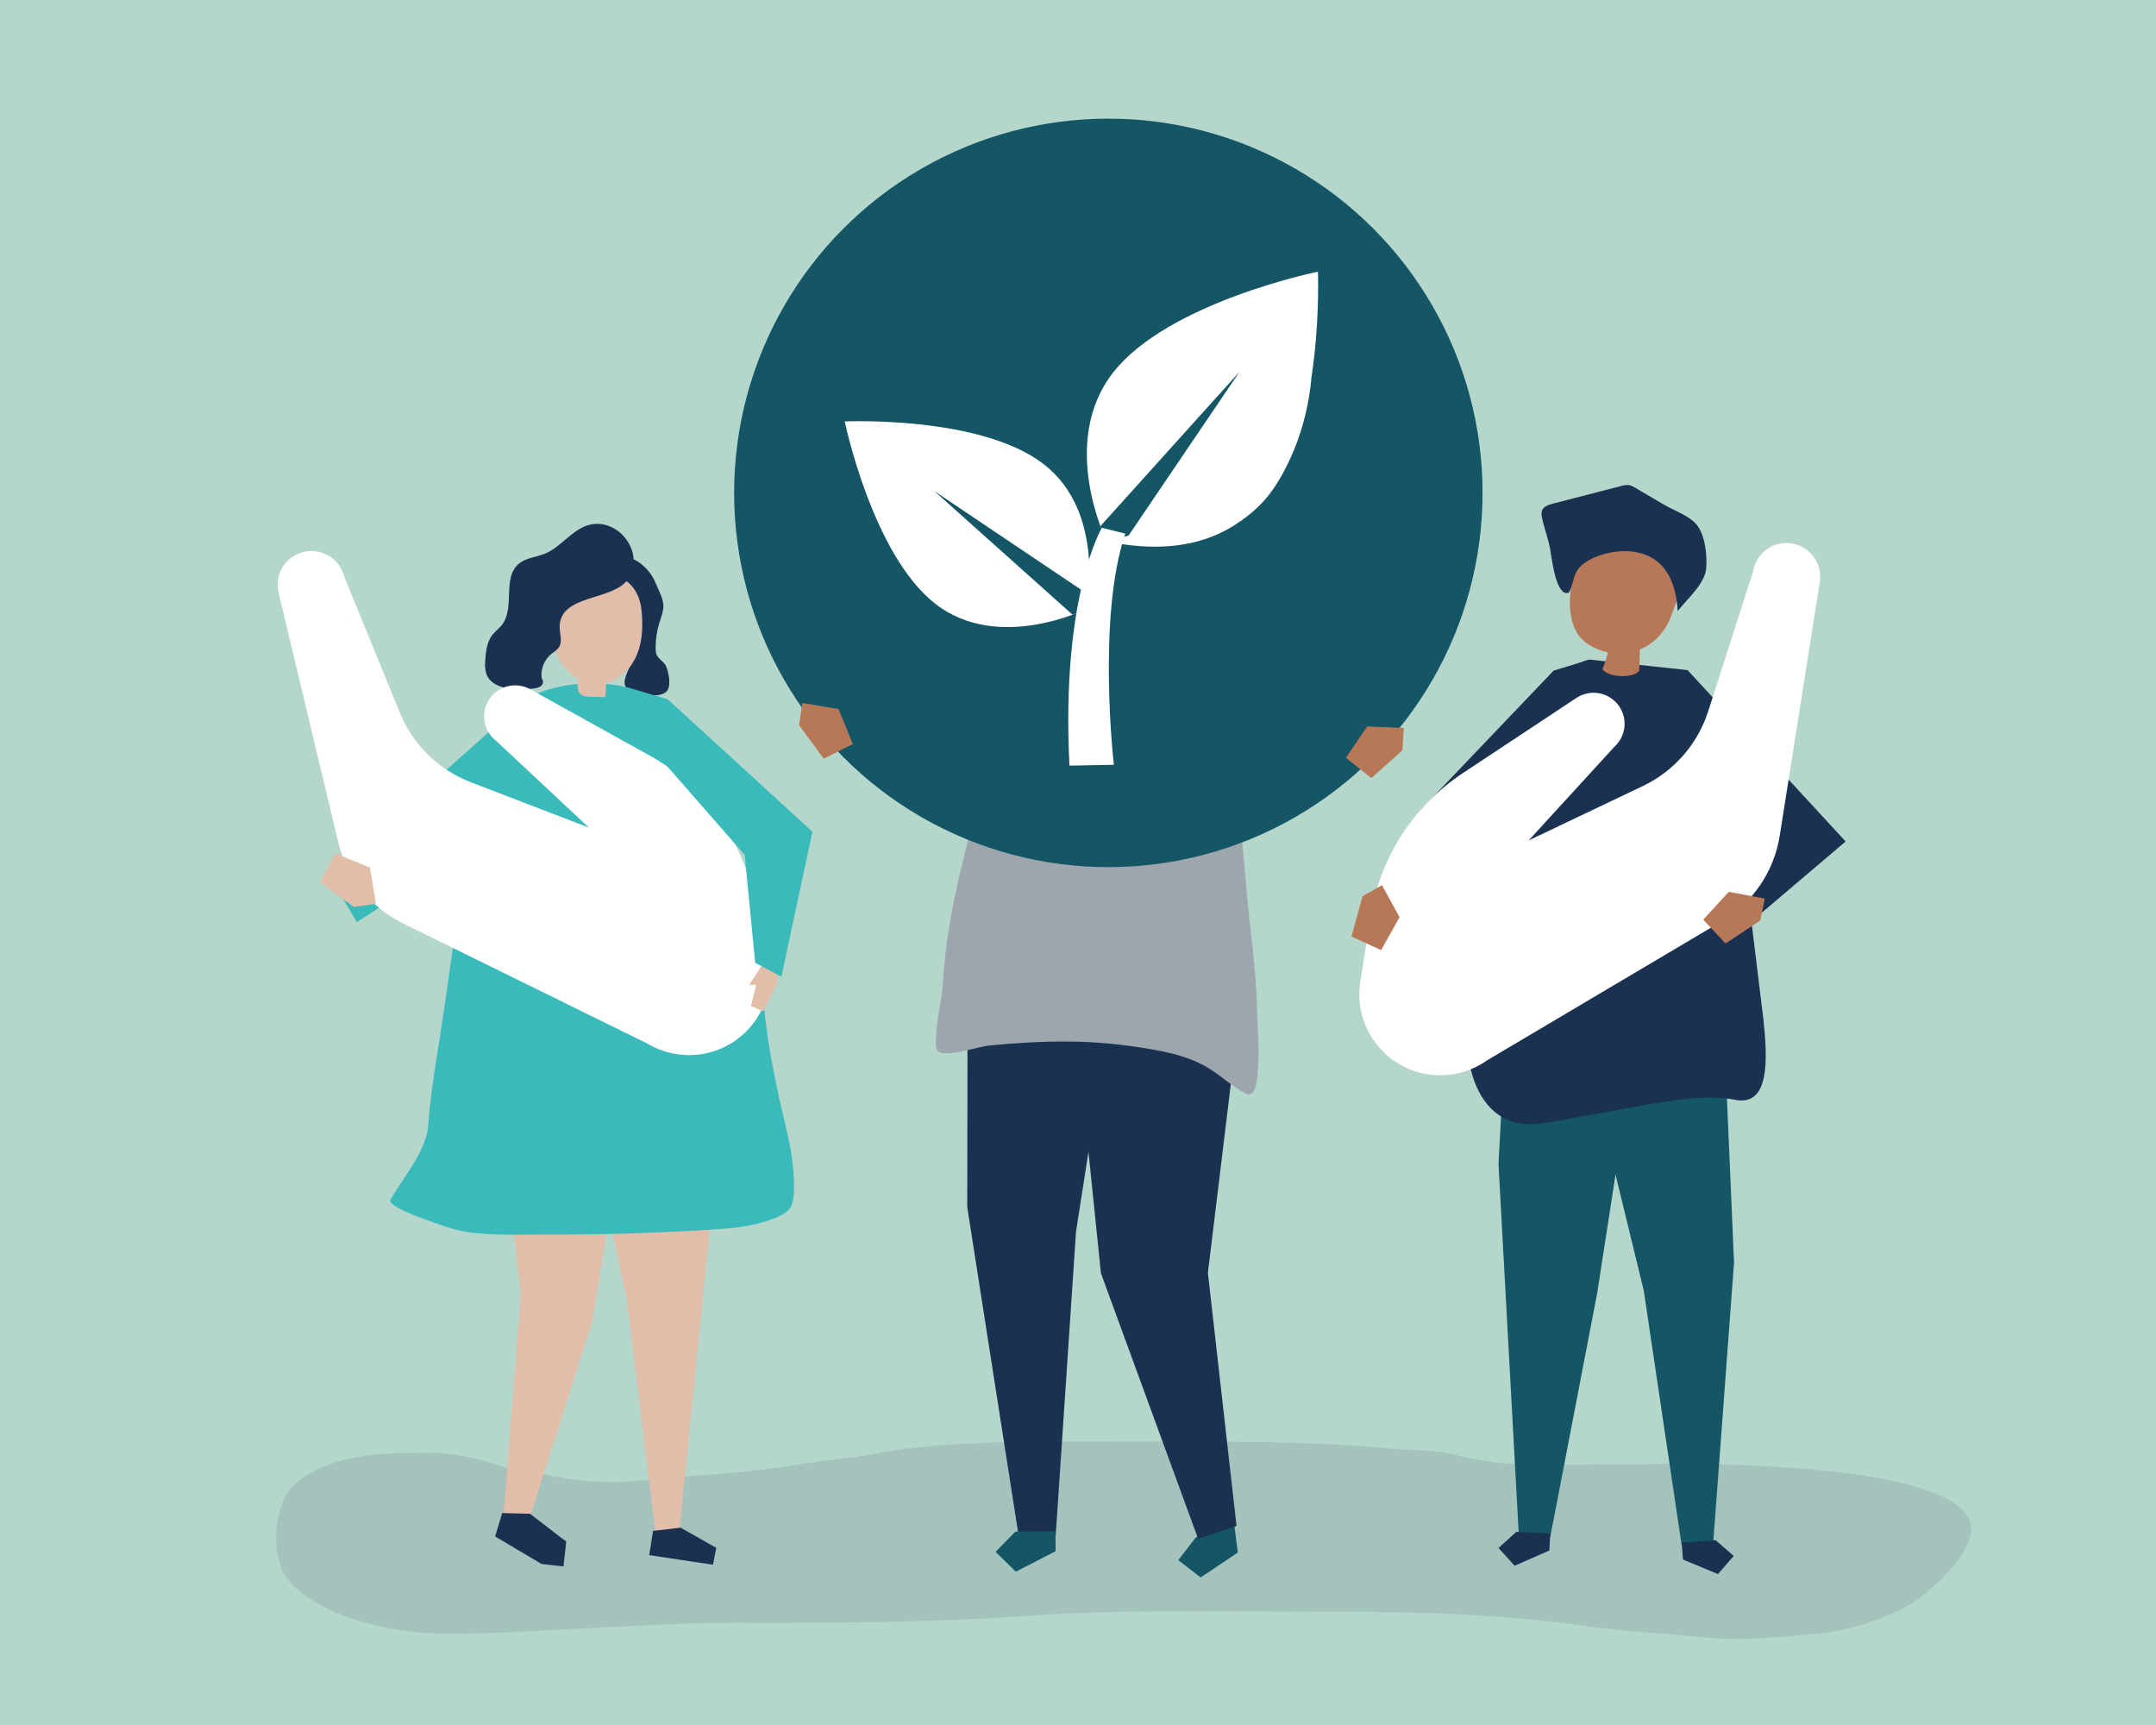 <?xml version="1.0" encoding="utf-8"?>
<!-- Generator: Adobe Illustrator 27.5.0, SVG Export Plug-In . SVG Version: 6.00 Build 0)  -->
<svg version="1.1" xmlns="http://www.w3.org/2000/svg" xmlns:xlink="http://www.w3.org/1999/xlink" x="0px" y="0px"
	 viewBox="0 0 1000 800" style="enable-background:new 0 0 1000 800;" xml:space="preserve">
<g id="Background">
	<rect x="0" y="0" style="fill:#B5D6CA;" width="1000" height="800"/>
</g>
<g id="Shadow">
	<g style="opacity:0.12;">
		<path style="fill:#1A3151;" d="M488.767,668.542c-23.024,0.073-46.047,0.659-69.03,3.367c-8.666,1.021-17.15,3.267-25.835,4.173
			c-17.349,1.81-34.387,5.185-51.797,6.742c-14.02,1.254-28.099,1.994-42.079,3.585c-13.106,1.492-27.616,1.147-40.622-1.317
			c-9.628-1.824-19.3-2.851-28.767-5.781c-10.59-3.278-22.094-5.621-33.128-5.537c-15.734,0.12-31.056,0.134-46.113,5.922
			c-5.286,2.032-11.756,5.371-15.77,9.635c-9.188,9.761-10.432,34.115-1.258,44.238c15.452,17.038,48.432,23.723,70.091,24.039
			c23.734,0.346,46.791-1.521,70.56-2.618c22.087-1.02,44.118-2.471,66.241-2.42c45.184,0.104,90.374,0,135.477-3.198
			c42.375-3.004,84.856-1.973,127.324-1.973c43.549,0,86.804,0.363,130.038,6.494c18.838,2.672,38.03,3.607,56.962,5.479
			c16.956,1.676,33.25-0.033,50.138-1.582c14.181-1.301,28.269-5.159,41.152-11.682c10.198-5.163,28.378-21.203,31.505-33.527
			c8.767-34.55-123.56-33.719-143.878-33.642c-22.729,0.087-45.638,0.879-68.349-0.039c-9.553-0.386-18.966-2.364-28.29-4.532
			c-9.287-2.159-18.644-1.61-28.062-2.517c-39.274-3.784-78.636-3.231-118.036-3.231
			C514.423,668.621,501.595,668.502,488.767,668.542z"/>
	</g>
</g>
<g id="Object">
	<g>
		<g>
			<polygon style="fill:#145566;" points="572.95,710.787 574.134,719.995 556.902,731.571 546.51,723.547 554.534,713.155 
				571.766,701.579 			"/>
			<g>
				<polygon style="fill:#1A3151;" points="573.533,707.696 560.244,590.264 576.233,458.798 572.637,430.834 501.22,428.121 
					498.643,473.637 510.632,590.444 555.737,713.698 				"/>
			</g>
			<g>
				<polygon style="fill:#1A3151;" points="448.817,441.28 448.629,559.785 472.483,712.339 489.652,712.168 499.089,571.091 
					521.177,429.887 				"/>
				<polygon style="fill:#145566;" points="489.625,719.409 471.151,728.877 461.775,719.686 470.966,710.31 489.533,710.125 				
					"/>
			</g>
			<g>
				<path style="fill:#9EA6AD;" d="M583.623,481.584c-0.164-5.135-0.449-9.421-0.49-10.951c-0.368-13.776-1.595-27.521-3.32-41.199
					c-1.545-12.257-3.496-42.686-5.594-54.868c-1.732-10.058-7.767-35.163-12.128-44.492c-10.844-23.2-7.494-25.343-55.129-32.232
					c-20.877-3.019-25.812,9.992-42.879,24.953c-1.683,1.476-1.59,10.262-1.981,12.589c-0.688,4.097-1.425,8.188-2.27,12.259
					c-0.664,3.2-1.397,6.39-2.217,9.558c-8.494,32.803-18.264,64.337-20.258,98.339c-0.565,9.592-3.515,18.903-3.254,28.581
					c0.03,1.113,0.121,2.305,0.813,3.177c2.882,3.634,18.795-1.917,23.63-2.393c12.293-1.21,24.837-1.97,37.196-1.877
					c12.684,0.095,25.42,1.378,37.889,3.529c8.339,1.394,16.848,3.419,24.308,7.315c7.117,3.717,12.253,9.186,19.474,13.035
					c0.684,0.365,1.434,0.742,2.211,0.634C583.773,506.965,583.968,492.393,583.623,481.584z"/>
			</g>
			<g>
				<path style="fill:#D5C6AB;" d="M506.908,304.384c2.403,1.187,8.076,1.613,13.994-0.705c1.192-0.467,1.997-1.617,1.98-2.898
					c-0.047-3.594-0.336-7.186-0.865-10.741c4.438-1.561,9.567-3.901,10.341-8.542c0.244-1.462-0.009-2.955-0.261-4.416
					c-1.043-6.037-2.086-12.073-3.13-18.11c-0.361-2.088-0.744-4.237-1.88-6.026c-1.992-3.139-5.859-4.512-9.522-5.148
					c-9.348-1.623-19.535,0.402-26.783,6.525c-1.929,1.63-3.673,3.588-4.524,5.966c-1.311,3.666-0.33,7.709,0.658,11.475
					c0.913,3.476,1.825,6.952,2.738,10.428c1.05,3.998,2.565,8.542,6.417,10.041c2.045,0.796,4.46,0.564,6.311,1.741
					C505.65,296.052,505.21,300.907,506.908,304.384z"/>
				<path style="fill:#3B455A;" d="M455.351,243.914c-1.601-14.988,4.946-30.774,17.276-27.635
					c7.468,1.901,14.152,5.049,21.67,2.241c7.065-2.638,12.167-1.563,19.551,1.071c7.99,2.851,18.716,3.523,25.949,7.548
					c3.02,1.681,5.43,4.307,7.308,7.208c6.508,10.052,6.544,23.911,0.088,33.997c-1.448,2.263-3.182,4.331-5.003,6.306
					c-3.77,4.088-8.279,9.137-13.464,10.652c-0.123-4.639,4.102-19.266,0.54-23.068c-5.654-6.033-18.436-3.929-25.45-2.443
					c-7.65,1.62-14.469,7.038-22.053,8.195C465.018,270.542,456.808,257.558,455.351,243.914z"/>
			</g>
		</g>
		<circle style="fill:#145566;" cx="514.074" cy="228.585" r="173.566"/>
		<g>
			<g>
				<path style="fill:#FFFFFF;" d="M611.281,126c0,0-69.386,14.091-94.971,46.75c-25.586,32.66-3.002,78.312-3.002,78.312
					s49.731,10.999,75.317-21.661C614.21,196.741,611.281,126,611.281,126z"/>
				<path style="fill:#145566;" d="M513.309,251.062c0,0,2.869,0.629,7.551,1.139l54.041-79.762l-64.506,71.564
					C512.012,248.427,513.309,251.062,513.309,251.062z"/>
			</g>
			<g>
				<path style="fill:#FFFFFF;" d="M391.811,195.451c0,0,12.81,61.875,42.044,84.598c29.234,22.723,69.899,2.413,69.899,2.413
					s9.647-44.419-19.587-67.142C454.934,192.597,391.811,195.451,391.811,195.451z"/>
				<path style="fill:#145566;" d="M503.754,282.462c0,0,0.551-2.562,0.991-6.743l-71.366-47.958l64.085,57.325
					C501.407,283.628,503.754,282.462,503.754,282.462z"/>
			</g>
			<path style="fill:#FFFFFF;" d="M513.309,251.062c0,0,75.281-14.942,94.899-75.578
				C608.208,175.484,603.096,269.865,513.309,251.062z"/>
			<path style="fill:#FFFFFF;" d="M511.05,244.774c0,0-19.014,32.046-15.006,110.29l20.588-0.368c0,0-7.905-68.27,5.324-107.227
				L511.05,244.774z"/>
		</g>
		<polygon style="fill:#1A3151;" points="782.726,310.763 856.047,390.25 800.319,437.566 792.079,427.629 813.904,382.273 
			771.156,344.583 		"/>
		<g>
			<g>
				<polygon style="fill:#145566;" points="800.974,508.845 804.283,585.603 794.582,716.116 780.065,717.148 762.429,598.61 
					738.03,498.305 				"/>
				<polygon style="fill:#1A3151;" points="780.584,723.263 796.84,729.997 804.131,721.59 795.724,714.299 780.026,715.414 				"/>
			</g>
			<g>
				<polygon style="fill:#145566;" points="698.213,481.684 695.028,539.703 704.48,712.218 719.015,712.944 740.799,599.797 
					760.013,475.717 				"/>
				<polygon style="fill:#1A3151;" points="718.625,719.069 702.514,726.143 695.048,717.891 703.3,710.425 719.018,711.21 				"/>
			</g>
			<g>
				<path style="fill:#1A3151;" d="M782.726,310.763l-45.357-4.859c0,0-25.233,2.696-42.353,62.62
					c-9.526,33.339-12.425,85.865-13.123,125.909c1.071,5.712,7.295,30.734,33.61,26.489c45.19-7.289,69.243-14.578,88.923-10.933
					c16.764,3.644,15.346-19.436,13.504-37.05l-6.68-54.499L782.726,310.763z"/>
			</g>
			<g>
				<path style="fill:#B77858;" d="M773.967,254.304c-11.432-2.52-23.199-4.778-34.643-2.512c-2.507,0.496-5.197,1.369-6.557,3.532
					c-0.527,0.838-0.805,1.805-1.063,2.761c-2.888,10.735-6.552,26.649,0.516,36.54c1.348,1.886,3.158,3.383,5.103,4.599
					c2.6,1.625,5.479,2.73,8.457,3.318c-0.616,2.669-1.473,5.282-2.56,7.796c2.617,3.946,14.826,4.419,17.083,0.636
					c0.126-3.274,0.253-6.547,0.379-9.821c1.486-0.6,2.922-1.33,4.27-2.218c5.218-3.436,8.656-8.651,10.653-14.486
					c2.174-6.353,5.234-12.392,7.22-18.867c0.724-2.359,1.295-5.051,0.054-7.183c-1.321-2.27-4.173-3.043-6.736-3.614
					C775.418,254.625,774.693,254.464,773.967,254.304z"/>
				<path style="fill:#1A3151;" d="M735.915,260.442c5.65-3.634,14.128-5.198,19.441-4.813c16.063,1.164,21.948,12.96,22.805,27.729
					c4.425-5.624,12.73-12.699,13.231-19.936c0.411-5.924-0.409-14.002-3.727-19.118c-3.106-4.787-11.046-7.416-15.769-10.19
					c-4.451-2.615-8.903-5.23-13.354-7.844c-0.926-0.544-1.877-1.097-2.935-1.281c-1.251-0.217-2.526,0.103-3.755,0.421
					c-10.521,2.719-21.042,5.438-31.563,8.158c-2.021,0.522-4.324,1.285-5.068,3.236c-0.453,1.186-0.187,2.511,0.085,3.752
					c1.195,5.462,3.488,11.044,4.055,16.577c0.643,3.214,2.559,19.689,8.251,17.788c1.671-2.733,1.922-6.099,3.223-9.025
					C731.797,263.73,733.623,261.916,735.915,260.442z"/>
			</g>
			<polygon style="fill:#1A3151;" points="737.369,305.903 720.605,311.005 659.379,375.146 655.735,396.284 685.004,444.61 
				692.907,426.897 680.517,391.182 700.196,377.333 726.436,318.294 			"/>
		</g>
		<path style="fill:#FFFFFF;" d="M844.069,269.882c1.311-8.524-4.512-16.511-13.038-17.858c-8.548-1.35-16.571,4.484-17.922,13.031
			c0,0-0.001,0.012-0.002,0.017l-20.801,64.782c-4.897,15.252-15.873,27.805-30.334,34.694l-52.939,25.22l39.781-43.452
			c0.655-0.597,1.259-1.251,1.798-1.964l0.019-0.021l-0.003-0.003c1.371-1.822,2.333-3.992,2.714-6.401
			c1.241-7.855-4.121-15.229-11.976-16.47c-3.564-0.563-7.022,0.244-9.86,2.015l-0.008-0.008l-53.051,35.111
			c-22.927,15.173-38.426,39.278-42.717,66.434l-4.78,30.254c-3.237,20.487,10.747,39.719,31.235,42.956
			c7.919,1.251,15.638-0.094,22.331-3.37c1.831-0.896,3.586-1.931,5.243-3.107l108.708-64.408
			c14.486-8.582,24.391-23.176,27.018-39.807l18.586-117.647L844.069,269.882z"/>
		<g>
			<g>
				<g>
					<g>
						<polygon style="fill:#E2BDAA;" points="291.702,513.052 228.64,489.861 241.638,600.334 234.106,695.643 233.904,696.278 
							234.055,696.295 233.554,702.639 245.271,702.639 246.136,702.639 246.136,702.639 274.719,612.813 289.422,522.36 
							289.422,522.36 						"/>
						<polygon style="fill:#1A3151;" points="245.831,702.033 232.93,701.706 229.635,712.592 229.96,712.689 229.878,712.698 
							251.207,725.337 261.349,726.464 262.638,714.874 259.898,712.867 						"/>
					</g>
					<g>
						<polygon style="fill:#E2BDAA;" points="334.657,514.95 315.214,709.271 303.886,709.858 290.708,602.533 268.969,500.817 
													"/>
						<polygon style="fill:#1A3151;" points="315.699,708.491 332.233,717.866 330.684,725.667 301.141,721.215 302.879,709.975 
													"/>
					</g>
					<g>
						<path style="fill:#3ABABA;" d="M364.223,562.453c3.99-2.771,4.076-7.595,4.069-12.427c-0.013-9.073-1.645-18.348-3.725-27.165
							c-3.96-16.541-8.449-36.463-10.423-57.896c-5.102-55.395-22.595-92.567-22.595-92.567l-5.645-15.052
							c-1.122-1.957-2.286-3.893-3.501-5.8c-7.05-11.063-19.291-29.863-32.382-32.94c-0.274-0.064-0.549-0.127-0.825-0.188
							c-13.764-3.021-31.401-1.619-43.841,5.073c-2.36,1.27-4.459,2.961-6.543,4.642c-6.082,4.906-11.043,7.563-13.665,15.04
							c-2.277,6.492-2.806,13.576-4.061,20.303c-2.55,13.668-4.072,27.5-6.108,41.247c-3.819,25.78-7.062,51.644-11.147,77.384
							c-2.102,13.247-4.22,26.519-5.213,39.906c-0.878,11.835-11.556,23.854-17.556,34.46c-2.088,3.691,27.898,13.255,30.586,13.881
							c12.439,2.896,25.671,2.156,38.493,2.214c28.1,0.127,56.205-0.739,84.244-2.598c9.318-0.618,20.799-2.396,29.067-7.035
							C363.723,562.782,363.98,562.621,364.223,562.453z"/>
					</g>
					<g>
						<g>
							<path style="fill:#1A3151;" d="M295.838,288.607c2.395,7.191-1.071,14.859-4.114,21.412
								c-2.698,5.811-3.637,9.637,3.213,11.204c3.86,0.884,10.708,2.532,14.094-0.423c2.563-2.239,1.122-9.152-0.125-11.899
								c-0.953-2.097-3.473-3.162-4.369-5.284c-0.369-0.875-0.423-1.847-0.436-2.796c-0.053-3.877,0.483-7.762,1.585-11.479
								c0.749-2.524,1.762-5.004,1.988-7.627c0.328-3.804-2.362-8.236-3.776-11.731c-2.63-6.502-11.783-15.225-19.447-10.12
								c-1.745,1.162-2.761,3.127-3.611,5.044c-0.507,1.145-0.989,2.339-1.004,3.591c-0.059,4.992,4.499,5.835,7.647,8.211
								C291.366,279.641,294.309,284.018,295.838,288.607z"/>
							<path style="fill:#E2BDAA;" d="M281.261,316.668c6.648-1.566,11.845-7.148,14.343-13.505
								c2.498-6.356,2.628-13.405,1.937-20.2c-2.299-22.61-30.425-21.159-39.949-3.829
								C249.291,294.237,261.932,321.221,281.261,316.668z"/>
						</g>
						<path style="fill:#E2BDAA;" d="M281.254,314.231c-0.111,2.576-0.223,5.151-0.334,7.727c-0.016,0.377-0.048,0.791-0.312,1.061
							c-0.3,0.307-0.785,0.313-1.214,0.298c-2.099-0.073-4.198-0.145-6.297-0.218c-1.04-0.036-2.122-0.083-3.039-0.575
							c-2.008-1.077-2.423-3.799-2.102-6.055c0.32-2.256,1.13-4.529,0.651-6.757c4.334,2.135,8.451-2.69,12.785-0.555
							L281.254,314.231z"/>
					</g>
					<path style="fill:#1A3151;" d="M272.183,243.764c-7.385,2.509-12.121,9.979-19.328,12.962
						c-4.133,1.711-9.024,1.928-12.397,4.868c-7.557,6.587-1.483,20.407-7.692,28.278c-1.291,1.637-3.031,2.874-4.328,4.506
						c-2.796,3.521-3.161,8.326-3.411,12.815c-0.056,1.01-0.066,2.11,0.109,3.126c0.971,10.366,16.02,9.707,21.998,9.043
						c6.56-0.729,4.373-4.373,4.373-4.373l-0.238-0.291c-0.629-4.209,1.102-8.698,4.408-11.379c1.227-0.995,2.678-1.787,3.544-3.109
						c1.942-2.967,0.088-6.897,0.373-10.431c1.15-14.235,25.04-11.184,31.781-21.318
						C299.643,256.033,286.131,239.025,272.183,243.764z"/>
				</g>
				<polygon style="fill:#3ABABA;" points="229.635,336.917 152.501,405.661 165.505,427.629 238.953,380.1 				"/>
			</g>
			<path style="fill:#FFFFFF;" d="M129.212,274.799c-1.97-8.396,3.215-16.812,11.611-18.817c8.417-2.011,16.87,3.182,18.881,11.599
				c0,0,0.002,0.011,0.003,0.017l25.774,62.969c6.068,14.825,17.987,26.487,32.94,32.231l54.74,21.028l-43.039-40.228
				c-0.7-0.544-1.353-1.15-1.945-1.818l-0.02-0.019l0.002-0.003c-1.509-1.709-2.636-3.799-3.203-6.171
				c-1.848-7.735,2.924-15.503,10.659-17.351c3.509-0.838,7.019-0.303,9.986,1.243l0.007-0.009l55.62,30.881
				c24.037,13.345,41.364,36.172,47.752,62.913l7.117,29.791c4.819,20.173-7.627,40.434-27.801,45.254
				c-7.798,1.863-15.598,1.122-22.525-1.623c-1.895-0.751-3.725-1.646-5.469-2.69l-113.386-55.762
				c-15.109-7.43-26.119-21.21-30.031-37.586L129.209,274.8L129.212,274.799z"/>
			<g>
				<polygon style="fill:#E2BDAA;" points="360.391,456.021 354.018,469.024 348.341,466.543 350.734,456.672 347.504,456.744 
					354.313,446.281 360.562,448.064 				"/>
				<polygon style="fill:#3ABABA;" points="309.683,324.292 290.003,318.461 299.478,343.971 345.398,396.451 345,392.165 
					350.261,446.516 362.439,452.978 376.819,385.72 				"/>
			</g>
			<polygon style="fill:#E2BDAA;" points="164.127,420.648 174.376,419.099 171.584,402.357 155.379,395.691 148.544,409.171 			"/>
		</g>
		<polygon style="fill:#B77858;" points="370.619,336.277 372.18,326.031 388.919,328.841 395.566,345.054 382.078,351.874 		"/>
		<polygon style="fill:#B77858;" points="650.489,347.96 651.071,337.612 634.112,336.917 624.27,351.414 636.065,360.864 		"/>
		<polygon style="fill:#B77858;" points="631.979,415.638 640.984,410.505 649.164,425.378 640.572,440.649 626.856,434.301 		"/>
		<polygon style="fill:#B77858;" points="816.465,426.894 818.544,416.74 801.866,413.589 790.022,426.503 800.319,437.566 		"/>
	</g>
</g>
</svg>
